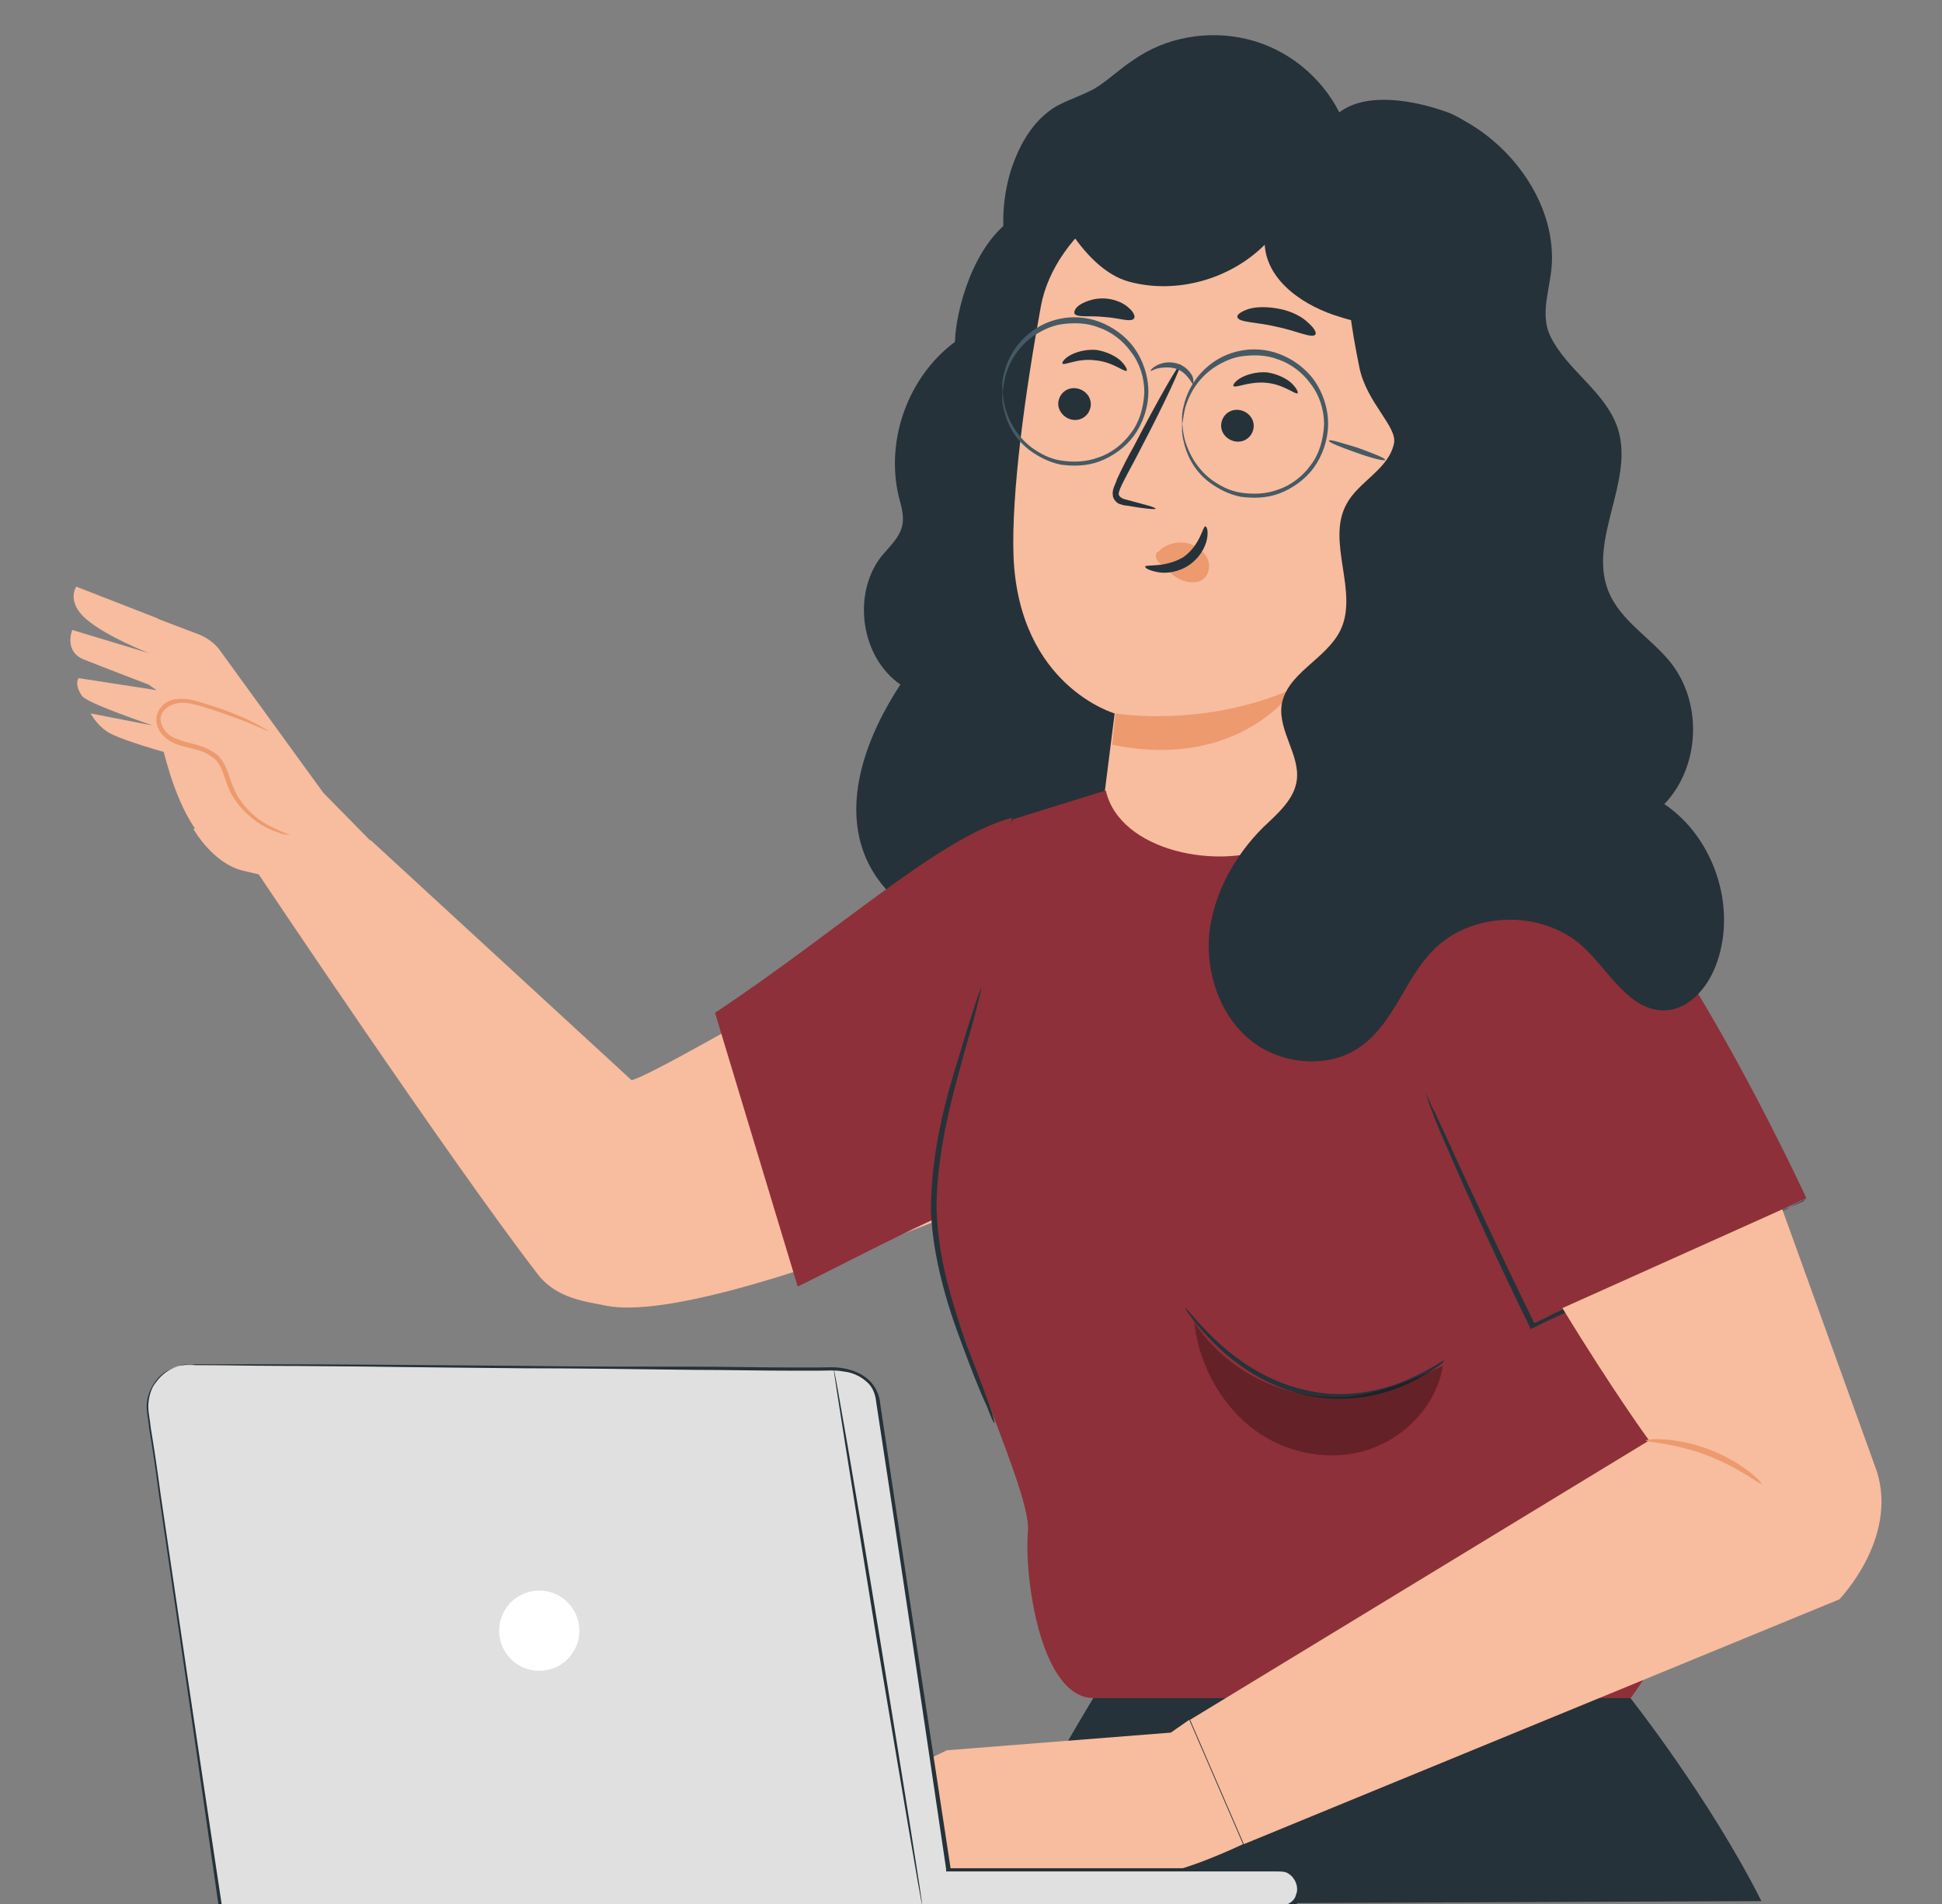 <?xml version="1.0" encoding="utf-8"?>
<!-- Generator: Adobe Illustrator 26.1.0, SVG Export Plug-In . SVG Version: 6.00 Build 0)  -->
<svg version="1.1" id="Ebene_1" xmlns="http://www.w3.org/2000/svg" xmlns:xlink="http://www.w3.org/1999/xlink" x="0px" y="0px"
	 viewBox="0 0 242 237.3" style="enable-background:new 0 0 242 237.3;" xml:space="preserve">
<rect x="0" y="0" width="242" height="237.3" fill="#808080" stroke="none"/>
<style type="text/css">
	.st0{fill:#F8BC9E;}
	.st1{fill:#263239;}
	.st2{fill:#EC9A6E;}
	.st3{fill:#455A64;}
	.st4{fill:#8E3039;}
	.st5{opacity:0.3;}
	.st6{fill:#E0E0E0;}
	.st7{fill:#FFFFFF;}
</style>
<g id="a">
	<path class="st0" d="M116.6,111.5c0,0-9.3,34.9-9.4,35.4c-0.1,0.5-1.9-7.7-2.9-11.8s-2.1-7.6,1.9-14.6
		C110.1,113.6,116.6,111.5,116.6,111.5L116.6,111.5z"/>
	<g>
		<path class="st1" d="M125.8,21.8c-1.2,4.4-1.1,9.3,0.9,13.4c2.5,5.1,7.9,8.5,13.5,9.3s11.4-0.6,16.4-3.3s9.3-6.6,13.1-10.8
			l19.2-5.8c-1-4.2-4.4-9.1-8.5-10.6c-4.1-1.5-10.1-2.6-13.5,0c-2.3-4.5-6.5-7.9-11.4-9.1s-10.2-0.3-14.3,2.6
			c-1.7,1.1-3.2,2.6-4.9,3.6c-1.5,0.8-3.1,1.3-4.6,2.1C128.6,15,126.8,18.4,125.8,21.8L125.8,21.8z"/>
		<path class="st1" d="M112.2,85.3c-4.2,6.4-7.3,14.6-4.3,21.6c2,4.6,6.3,7.8,11,9.4s9.8,1.9,14.7,1.7c5.2-0.1,11.1-1,13.9-5.4
			c2-3.1,1.9-7,1.7-10.7c-1.1-23.8-1.2-47.7-0.2-71.5l-22.7-3.2c-5,3.2-7.2,11.5-7.3,15.4c-5.8,4.3-8.7,12.2-7,19.3
			c0.3,1.1,0.6,2.1,0.5,3.2c-0.2,1.8-1.7,3-2.8,4.4C106.2,74.2,107.3,81.9,112.2,85.3L112.2,85.3z"/>
		<path class="st0" d="M181.3,37l-8.7,65.9c-1.3,9.6-10.1,16.4-19.7,15.2l0,0c-9.6-1.2-16.4-10-15.2-19.7l1.2-9.5
			c0,0-11.9-3.4-12.6-19.5c-0.3-8,1.5-20.8,3.4-31.2c1.7-9.4,13-17.7,22.3-15.6l29.9,9.3L181.3,37L181.3,37z"/>
		<path class="st1" d="M131.9,50c0.2-1.1,1.2-1.8,2.3-1.6c1.1,0.2,1.9,1.2,1.7,2.3c-0.2,1.1-1.2,1.8-2.3,1.6
			C132.5,52.1,131.7,51,131.9,50L131.9,50z"/>
		<path class="st1" d="M132.4,45.3c-0.1-0.1,0.2-0.6,0.9-1s1.9-0.8,3.3-0.7c1.3,0.2,2.5,0.8,3.1,1.4c0.6,0.6,0.8,1.1,0.7,1.2
			c-0.3,0.2-1.7-1.1-3.9-1.3C134.3,44.6,132.6,45.6,132.4,45.3L132.4,45.3z"/>
		<path class="st1" d="M152.2,52.7c0.2-1.1,1.2-1.8,2.3-1.6c1.1,0.2,1.9,1.2,1.7,2.3c-0.2,1.1-1.2,1.8-2.3,1.6
			C152.8,54.8,152,53.8,152.2,52.7L152.2,52.7z"/>
		<path class="st1" d="M153.7,48.1c-0.1-0.1,0.2-0.6,0.9-1s1.9-0.8,3.3-0.7c1.3,0.2,2.5,0.8,3.1,1.4s0.8,1.1,0.7,1.2
			c-0.3,0.2-1.7-1.1-3.9-1.3C155.6,47.5,154,48.4,153.7,48.1L153.7,48.1z"/>
		<path class="st1" d="M144,63.4c0,0.1-1.4,0-3.6-0.4c-0.3,0-0.6-0.1-0.9-0.2c-0.3-0.1-0.7-0.5-0.8-0.9c-0.2-0.9,0.3-1.5,0.5-2.2
			c0.6-1.3,1.3-2.7,2.1-4.1c3-5.8,5.6-10.3,5.8-10.2s-2,4.9-5,10.6c-0.7,1.4-1.5,2.8-2.1,4c-0.3,0.6-0.6,1.2-0.6,1.6
			c0.1,0.4,0.6,0.6,1.1,0.7C142.7,62.9,144,63.2,144,63.4L144,63.4z"/>
		<path class="st2" d="M139,88.9l-0.4,3.9c16.1,3.3,22.8-7.1,22.8-7.1C150.1,90.8,139,88.9,139,88.9L139,88.9z"/>
		<path class="st2" d="M144.2,68.8c-0.2,0.2-0.2,0.5-0.1,0.8c0.1,0.3,0.3,0.5,0.6,0.7c0.8,0.8,1.6,1.6,2.6,2s2.3,0.4,2.9-0.4
			c0.6-0.7,0.6-1.8,0.1-2.6s-1.4-1.4-2.3-1.6c-1.3-0.3-2.8,0.1-3.7,1.1"/>
		<path class="st1" d="M150.2,65.6c0.2,0,0.4,0.6,0.2,1.6s-0.9,2.3-2.2,3.2c-1.3,0.9-2.9,1.1-3.9,0.9c-1.1-0.2-1.6-0.5-1.6-0.7
			c0.1-0.3,2.5,0.2,4.8-1.2C149.6,67.9,149.9,65.5,150.2,65.6L150.2,65.6z"/>
		<path class="st1" d="M154.2,39.5c-0.1-0.3,0.5-0.7,1.4-1c1-0.3,2.4-0.3,3.9,0s2.8,1,3.5,1.7c0.8,0.7,1.1,1.3,0.9,1.5
			c-0.4,0.5-2.4-0.5-4.9-1C156.5,40.1,154.3,40.2,154.2,39.5L154.2,39.5z"/>
		<path class="st1" d="M133.9,39.1c-0.1-0.3,0.1-0.8,0.8-1.2s1.8-0.8,3.1-0.7c1.2,0.1,2.3,0.6,2.9,1.2c0.6,0.5,0.8,1.1,0.6,1.3
			c-0.4,0.5-1.9-0.1-3.7-0.2C135.8,39.3,134.3,39.6,133.9,39.1L133.9,39.1z"/>
		<path class="st1" d="M177.9,21.2l-49.2-2.6c1.7,5.9,6.1,14.9,12,16.5s12.6-0.3,16.9-4.6c0.3,4.6,5,7.7,9.4,9
			c3.1,1,6.5,1.4,9.6,0.6s6.1-3.1,7-6.2C184.5,30.8,181,22.2,177.9,21.2L177.9,21.2z"/>
		<path class="st3" d="M147.3,52.8c0,0,0-0.2,0-0.6s0-0.9,0.2-1.6c0.3-1.4,1.2-3.5,3.2-5.1c1-0.8,2.3-1.5,3.9-1.8
			c1.5-0.3,3.2-0.2,4.8,0.4c1.6,0.6,3.2,1.7,4.3,3.2s1.8,3.5,1.8,5.5s-0.7,4-1.8,5.5s-2.7,2.6-4.3,3.2s-3.3,0.6-4.8,0.4
			c-1.5-0.3-2.8-1-3.9-1.8c-2.1-1.6-2.9-3.7-3.2-5.1c-0.2-0.7-0.2-1.3-0.2-1.6C147.3,53,147.3,52.8,147.3,52.8c0.1,0,0,0.8,0.4,2.2
			c0.4,1.3,1.3,3.3,3.3,4.8c1,0.7,2.2,1.4,3.7,1.6c1.4,0.2,3,0.2,4.6-0.4c1.5-0.5,3-1.6,4-3c1.1-1.4,1.6-3.2,1.7-5.1
			c0-1.9-0.6-3.7-1.7-5.1c-1-1.4-2.5-2.5-4-3c-1.5-0.6-3.1-0.6-4.6-0.4c-1.4,0.2-2.7,0.9-3.7,1.6c-2,1.5-2.9,3.4-3.3,4.8
			C147.4,52,147.4,52.8,147.3,52.8L147.3,52.8z"/>
		<path class="st3" d="M124.9,48.8c0,0,0-0.2,0-0.6s0-0.9,0.2-1.6c0.3-1.4,1.2-3.5,3.2-5.1c1-0.8,2.3-1.5,3.9-1.8
			c1.5-0.3,3.2-0.2,4.8,0.4c1.6,0.6,3.2,1.7,4.3,3.2s1.8,3.5,1.8,5.5s-0.7,4-1.8,5.5s-2.7,2.6-4.3,3.2s-3.3,0.6-4.8,0.4
			c-1.5-0.3-2.8-1-3.9-1.8c-2.1-1.6-2.9-3.7-3.2-5.1c-0.2-0.7-0.2-1.3-0.2-1.6C124.9,49,124.9,48.8,124.9,48.8c0.1,0,0,0.8,0.4,2.2
			c0.4,1.3,1.3,3.3,3.3,4.8c1,0.7,2.2,1.4,3.7,1.6c1.4,0.2,3,0.2,4.6-0.4c1.5-0.5,3-1.6,4-3c1.1-1.4,1.6-3.2,1.7-5.1
			c0-1.9-0.6-3.7-1.7-5.1c-1-1.4-2.5-2.5-4-3c-1.5-0.6-3.1-0.6-4.6-0.4c-1.4,0.2-2.7,0.9-3.7,1.6c-2,1.5-2.9,3.4-3.3,4.8
			C125,48,125,48.8,124.9,48.8L124.9,48.8z"/>
		<path class="st3" d="M148.7,47.9c-0.1,0-0.2-0.3-0.6-0.8c-0.3-0.4-0.9-1-1.7-1.2s-1.6-0.1-2.1,0s-0.9,0.4-0.9,0.3
			c-0.1,0,0.2-0.4,0.8-0.7s1.5-0.5,2.5-0.2s1.6,1,1.9,1.6C148.8,47.5,148.7,47.9,148.7,47.9L148.7,47.9z"/>
		<path class="st3" d="M169.2,55.8c1.9,0.7,3.5,1.3,3.4,1.5c0,0.2-1.7-0.2-3.6-0.9c-2-0.7-3.5-1.3-3.4-1.5S167.2,55.2,169.2,55.8z"
			/>
	</g>
	<g>
		<path class="st0" d="M10.5,82.2c2.5,1,8,3.1,8,3.1l1,0.7l-9.7-1.5c0,0-0.6,0.7,0.4,2.2c0.6,0.9,7.7,3.3,8.8,3.7l-7.7-1.5
			c0,0,0.7,1.4,2.1,2.3c1.2,0.8,5.6,2.1,7,2.5c0.8,3.1,2.6,9.2,6.1,12c2,1.6,13-3.9,13-3.9L25.2,80.3L19.5,77l-10-3.9
			c0,0-1.3,1.9,1.3,4.1c2.6,2.2,7.8,4.2,7.8,4.2L9,78.5C9,78.5,7.9,81.2,10.5,82.2L10.5,82.2z"/>
		<path class="st0" d="M46.2,104.7l-14,4.2c0,0,23.8,35.6,34.9,50c2.4,3,6.1,3.3,8.4,3.8c14,2.8,64.8-20.5,64.8-20.5l-7.9-38.2
			c0,0-49.7,29.7-53.7,30.6L46.2,104.7L46.2,104.7z"/>
		<path class="st0" d="M24.1,103.3c0,0,2.4,4.3,6.2,5.2l3.8,0.9l6.5,10.2l5.5-14.9l-5.8-5.9l-13-17.9c-0.6-0.8-1.5-1.4-2.4-1.8
			l-7.9-3l5.2,9.6l3.3,7.1l4.2,7.7L24.1,103.3L24.1,103.3z"/>
		<g>
			<path class="st0" d="M36.2,104c-3.4-0.7-6.4-3.2-7.5-6.4c-0.4-1-0.6-2.1-1.2-2.9c-0.7-0.9-1.9-1.3-2.9-1.6
				c-1.1-0.3-2.2-0.5-3.2-1.1c-0.9-0.6-1.6-1.8-1.4-2.8c0.3-1,1.2-1.6,2.2-1.7s2,0.1,2.9,0.4c2.9,0.8,5.7,1.9,8.5,3.3"/>
			<path class="st2" d="M36.1,104c0,0-0.1,0-0.4,0s-0.6-0.1-1.1-0.3c-0.9-0.3-2.3-0.9-3.6-2.1c-0.7-0.6-1.3-1.3-1.9-2.2
				c-0.6-0.9-0.9-2-1.3-3.1c-0.2-0.5-0.4-1-0.8-1.5c-0.4-0.4-0.9-0.7-1.4-1c-1.1-0.5-2.4-0.6-3.7-1.1c-1.3-0.5-2.5-1.7-2.4-3.2
				c0-0.7,0.5-1.4,1-1.8s1.2-0.6,1.8-0.6c1.2-0.1,2.3,0.3,3.3,0.6c1,0.3,1.9,0.6,2.7,0.9c1.6,0.6,2.9,1.2,3.8,1.7s1.3,0.7,1.3,0.8
				c0,0-0.5-0.2-1.4-0.6s-2.2-0.9-3.9-1.5c-0.8-0.3-1.7-0.6-2.7-0.9s-2-0.6-3.1-0.5c-1,0.1-2.2,0.8-2.3,1.9c0,0.5,0.2,1.1,0.6,1.6
				s0.9,0.8,1.5,1c1.2,0.5,2.5,0.6,3.7,1.2c0.6,0.3,1.2,0.6,1.6,1.1s0.7,1.1,0.9,1.6c0.4,1.1,0.7,2.1,1.2,3s1.1,1.6,1.7,2.2
				c1.2,1.2,2.5,1.8,3.4,2.2C35.6,103.9,36.2,104,36.1,104L36.1,104z"/>
		</g>
	</g>
	<path class="st1" d="M136.3,211.5c0,0-13.9,22.7-12.1,25.8l95.3-0.4c-6.5-12.9-16.4-25.4-16.4-25.4L136.3,211.5L136.3,211.5z"/>
	<path class="st4" d="M116.5,150.7c-0.7,9.8,12.1,34.5,11.6,40.1c-0.5,5.5,1.5,20.8,8.2,20.8h66.9c0,0,7-9.1,7.6-18.2
		s-11.4-65.7-11.4-65.7s0.4-21.7-4.4-24.6c-5.6-3.4-4.3-5.4-28.4-1.7l-7.5,3.9c-7.1,3.3-19.6,0.8-21.3-6.8l0,0l-11.6,3.6
		C126.2,102,118.8,120.8,116.5,150.7L116.5,150.7z"/>
	<path class="st1" d="M180,169.5c-0.1-0.1-1.7,1.2-4.8,2.5c-3,1.3-7.7,2.4-12.6,1.2c-4.9-1.1-8.8-4-11.2-6.3s-3.6-4-3.7-3.9
		c0,0,0.2,0.5,0.8,1.2c0.6,0.8,1.4,1.8,2.6,3c2.4,2.4,6.2,5.4,11.4,6.6c2.5,0.6,5.1,0.6,7.3,0.3s4.2-1,5.7-1.7s2.7-1.5,3.5-2
		S180,169.5,180,169.5L180,169.5z"/>
	<g class="st5">
		<path d="M149,164.8c-0.2-0.2-0.4-0.4-0.5-0.6c4.1,6.9,12.6,10.9,20.6,9.7c3.7-0.6,7.2-2.1,10.7-3.7c-0.8,5-4.9,9.2-9.8,10.6
			c-4.9,1.4-10.4,0.1-14.3-3.1s-6.4-8.1-6.9-13.1"/>
	</g>
	<path class="st4" d="M225.1,149.3c0,0-17.5-38-30.1-46.3c-5.6-3.7-15.8-0.5-19.6,8.2s-0.1,15.2,1.1,19.4s14.9,34.5,14.9,34.5
		L225.1,149.3L225.1,149.3z"/>
	<path class="st4" d="M119.1,150.9l2.3-20.8l4.7-28.2c-9,2.4-21.6,14.1-37,24.3l10.3,34.1C99.5,160.4,117.6,150.9,119.1,150.9
		L119.1,150.9z"/>
	<path class="st1" d="M225.1,149.3c0,0-0.2,0.1-0.6,0.4c-0.5,0.2-1.1,0.5-1.8,0.9c-1.7,0.8-3.9,1.9-6.7,3.2
		c-5.8,2.7-13.6,6.3-22.3,10.4c-0.9,0.4-1.9,0.9-2.7,1.3l-0.3,0.1l-0.1-0.3c-3.9-8-7.2-15.2-9.5-20.5c-1.1-2.6-2.1-4.7-2.6-6.2
		c-0.3-0.7-0.5-1.3-0.6-1.7c-0.2-0.4-0.2-0.6-0.2-0.6s0.1,0.2,0.3,0.6c0.2,0.4,0.4,1,0.8,1.7c0.7,1.5,1.7,3.6,2.8,6.1
		c2.4,5.2,5.8,12.4,9.7,20.4l-0.4-0.1c0.9-0.4,1.8-0.8,2.7-1.3c8.7-4,16.6-7.6,22.4-10.2c2.8-1.2,5.1-2.3,6.8-3
		c0.8-0.3,1.4-0.6,1.9-0.8C224.9,149.4,225.1,149.3,225.1,149.3L225.1,149.3z"/>
	<path class="st1" d="M122.3,123c0,0,0,0.2-0.1,0.6c-0.1,0.4-0.2,0.9-0.4,1.6c-0.3,1.4-0.9,3.4-1.6,5.8c-1.3,4.9-3.4,11.7-3.5,19.4
		c0.1,3.9,0.8,7.5,1.7,10.7s1.9,6.1,2.8,8.4c0.9,2.3,1.6,4.2,2.1,5.6c0.2,0.6,0.4,1.1,0.5,1.6c0.1,0.4,0.2,0.6,0.1,0.6
		c-0.1,0-0.4-0.7-0.9-2c-0.6-1.3-1.4-3.2-2.3-5.6s-2-5.2-2.9-8.4s-1.7-6.9-1.8-10.8c0.1-7.9,2.2-14.7,3.7-19.5
		c0.7-2.4,1.3-4.3,1.8-5.8C122,123.7,122.3,123,122.3,123L122.3,123z"/>
	<path class="st1" d="M150.7,116.2c-0.5,5,1.3,10.3,5.1,13.4s9.9,3.7,13.9,0.7c4-2.9,5.4-8.3,8.8-11.8c4.8-5,13.7-5.2,18.8-0.5
		c3.3,3.1,5.8,8.1,10.3,7.9c3.1-0.2,5.4-3.1,6.4-6.1c2.4-7-0.5-15.5-6.6-19.6c4.4-4.6,4.8-12.4,0.9-17.5c-2.5-3.2-6.4-5.3-7.9-9.1
		c-2.5-6.4,3.3-13.7,1.2-20.2c-1.5-4.6-6.3-7.2-8.4-11.5c-1.5-3.1,0.3-6.5,0.2-10c-0.1-7.3-5.4-14.2-11.8-17.3l-5.6,7.7
		c-9.7,5.8-8.6,13.5-6.6,23.5c0.9,4.4,4.8,7.4,4.3,9.5c-0.7,3.2-4.4,4.7-5.9,7.5c-2.6,4.7,1.6,11-0.8,15.8c-1.8,3.6-6.7,5.3-7.3,9.3
		c-0.4,3.2,2.3,6.2,1.9,9.3c-0.3,2.4-2.4,4.2-4.2,5.9C153.9,106.6,151.3,111.2,150.7,116.2L150.7,116.2z"/>
	<g>
		<path class="st0" d="M222.1,150.7l11.8,32.7c2.6,8.4-4.7,15.9-4.7,15.9L155,229.8l-6.7-15.5l57.2-34.8c0,0-4.4-6-10.8-16.5
			L222.1,150.7z"/>
		<path class="st2" d="M212.9,180.6c-4.1-1.6-7.8-1.3-7.8-1.1s3.5,0.3,7.5,1.8s6.7,3.7,6.9,3.6C219.6,184.7,217,182.1,212.9,180.6z"
			/>
	</g>
	<path class="st0" d="M103.9,224.9l4.3,9.3l12.2-1.3l23.4,0.7c3.8-0.3,11.1-3.8,11.1-3.8l-6.7-15.5l-2.3,1.6l-27.9,2.2L103.9,224.9
		L103.9,224.9z"/>
	<g>
		<g>
			<path class="st6" d="M18.4,176l9,61.8h132.1c1.3,0,2.4-1.1,2.4-2.4s-1.1-2.4-2.4-2.4h-41.4l-8.8-58.5c-0.4-2.6-2.9-3.8-5.5-3.8
				l-80.3-0.6C20.4,170,17.9,172.9,18.4,176z"/>
			<path class="st1" d="M23.6,170c0,0-0.4,0-1.2,0.2c-0.8,0.2-2,0.7-3,2.1c-0.5,0.6-0.8,1.5-0.9,2.5s0.2,2.1,0.3,3.2
				c0.4,2.4,0.8,5.1,1.2,8.1c1.8,12.3,4.4,29.9,7.7,51.7l-0.2-0.2c34.2,0,79.1-0.1,128.2-0.1c1.1,0,2.3,0,3.4,0c0.6,0,1.1,0,1.5-0.3
				c0.4-0.2,0.8-0.6,0.9-1.1c0.4-0.9-0.1-2.1-0.9-2.6c-0.4-0.3-0.9-0.3-1.5-0.3h-1.7c-4.5,0-9,0-13.4,0c-8.8,0-17.4,0-25.8,0h-0.3
				v-0.3c-3.1-21-6-40.5-8.7-58.1c-0.1-1.1-0.5-2.1-1.3-2.7c-0.8-0.7-1.8-1.1-2.8-1.2c-1-0.2-2.1-0.1-3.2-0.1c-1.1,0-2.1,0-3.1,0
				c-4.2,0-8.2-0.1-12.1-0.1c-7.8-0.1-15-0.2-21.5-0.2c-13-0.1-23.4-0.3-30.6-0.3c-3.5,0-6.3-0.1-8.2-0.1c-0.9,0-1.6,0-2.1,0
				C23.9,170,23.6,170,23.6,170s0.2,0,0.7,0s1.2,0,2.1,0c1.9,0,4.6,0,8.2,0c7.2,0,17.6,0.1,30.6,0.2c6.5,0.1,13.7,0.1,21.5,0.1
				c3.9,0,7.9,0.1,12.1,0.1c1,0,2.1,0,3.1,0c1.1,0,2.1-0.1,3.2,0.1c1.1,0.2,2.2,0.6,3.1,1.4c0.9,0.8,1.4,1.9,1.5,3.1
				c2.6,17.5,5.6,37.1,8.8,58.1l-0.3-0.3c8.3,0,16.9,0,25.8,0c4.4,0,8.9,0,13.4,0h1.7c0.5,0,1.3,0,1.8,0.3c1.2,0.6,1.7,2.1,1.2,3.3
				c-0.2,0.6-0.7,1.1-1.2,1.4c-0.6,0.4-1.3,0.4-1.8,0.4h-3.4c-49.1,0-94-0.1-128.2-0.1h-0.2v-0.2c-3.1-21.7-5.7-39.4-7.5-51.7
				c-0.4-3.1-0.8-5.8-1.2-8.1c-0.1-1.2-0.4-2.3-0.3-3.3s0.5-1.9,1-2.6c1-1.4,2.3-1.8,3.1-2C23.2,169.9,23.6,170,23.6,170L23.6,170z"
				/>
		</g>
		<circle class="st7" cx="67.2" cy="203.2" r="5"/>
		<path class="st1" d="M114.9,237.3c0.1,0-2.3-15-5.3-33.4s-5.6-33.3-5.7-33.3s2.3,14.9,5.3,33.4
			C112.3,222.4,114.8,237.3,114.9,237.3L114.9,237.3z"/>
	</g>
</g>
<g id="b">
</g>
</svg>
